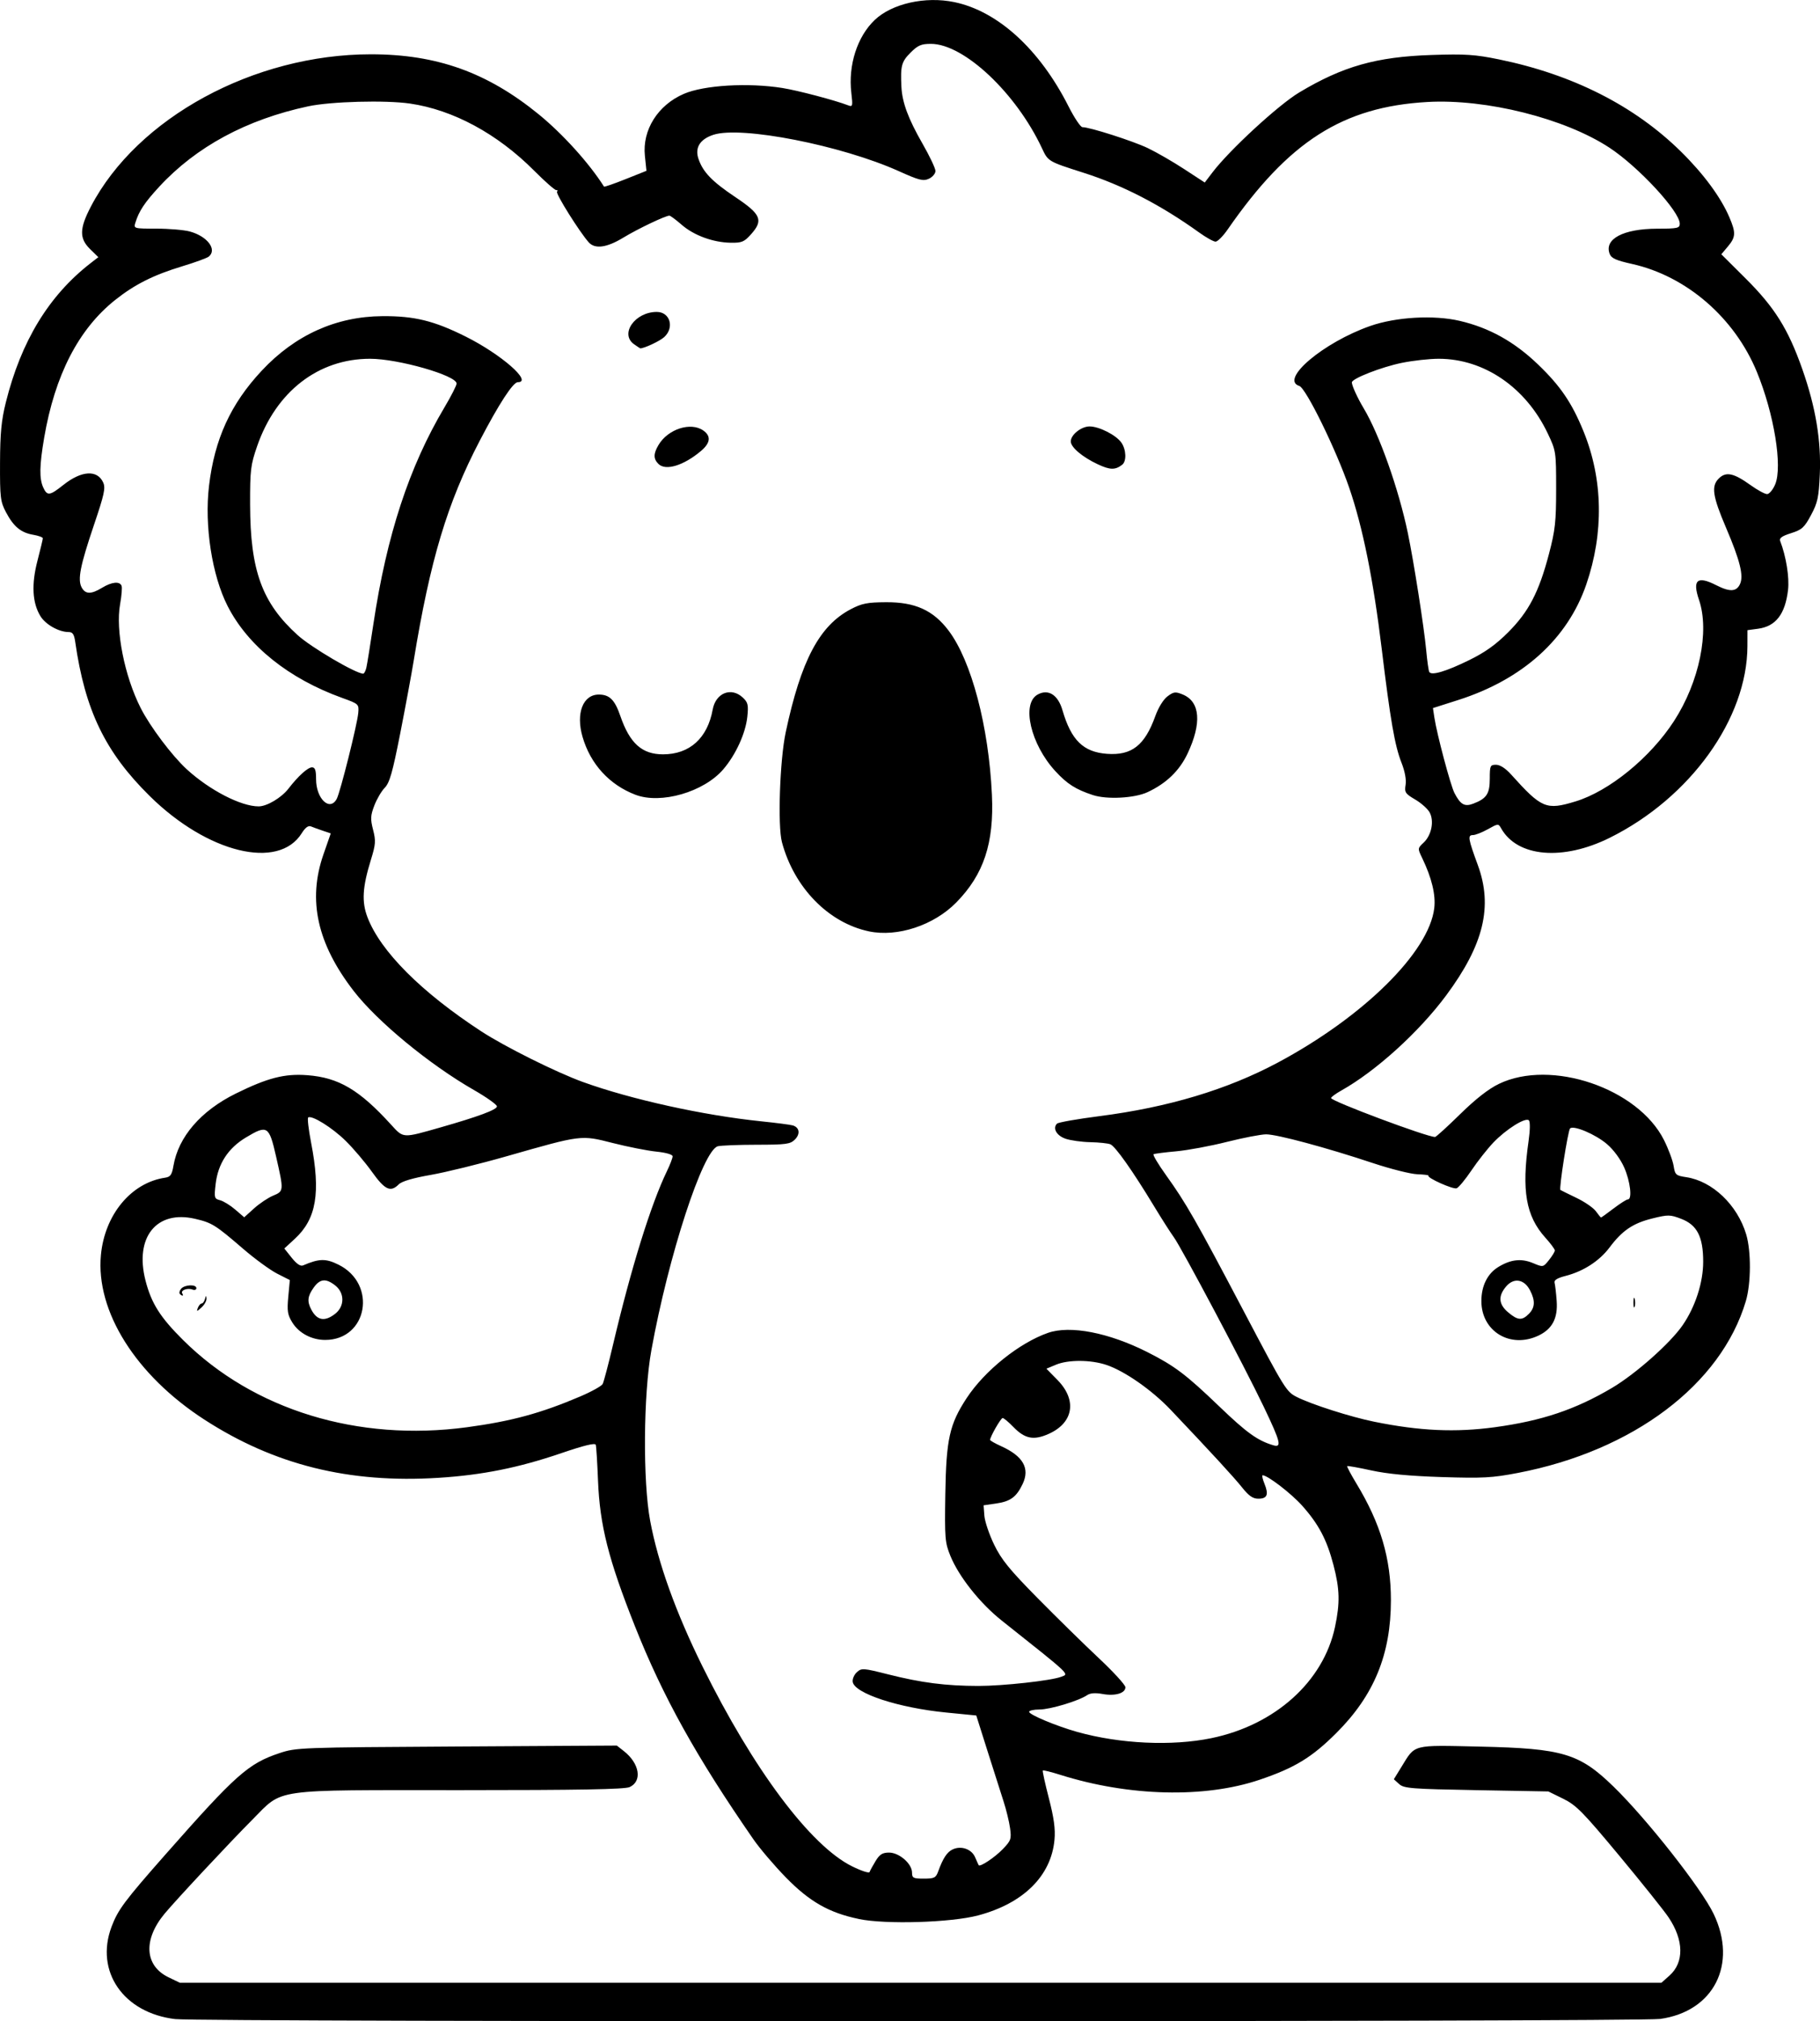 <?xml version="1.0" encoding="UTF-8" standalone="no"?>
<!-- Created with Inkscape (http://www.inkscape.org/) -->

<svg
   width="185.034mm"
   height="205.492mm"
   viewBox="0 0 185.034 205.492"
   version="1.1"
   id="svg1"
   xml:space="preserve"
   xmlns="http://www.w3.org/2000/svg"
   xmlns:svg="http://www.w3.org/2000/svg"><defs
     id="defs1" /><g
     id="layer1"
     transform="translate(-222.446,-89.448)"><path
       style="fill:#000000"
       d="m 240.269,294.717 c -5.268,-0.62 -8.187,-4.847 -6.483,-9.385 0.651,-1.732 1.317,-2.625 5.509,-7.382 7.137,-8.098 8.396,-9.215 11.569,-10.274 1.69,-0.564 2.112,-0.58 18.011,-0.673 l 16.28,-0.095 0.725,0.57 c 1.598,1.257 1.882,3.058 0.576,3.653 -0.497,0.226 -5.128,0.31 -17.157,0.31 -19.498,0 -17.989,-0.215 -21.216,3.022 -2.239,2.245 -7.789,8.191 -8.911,9.546 -2.189,2.644 -2.025,5.28 0.403,6.455 l 1.149,0.556 h 75.319 75.319 l 0.819,-0.731 c 1.497,-1.338 1.461,-3.591 -0.093,-5.91 -0.467,-0.697 -2.732,-3.53 -5.033,-6.297 -3.69,-4.438 -4.361,-5.117 -5.689,-5.77 l -1.505,-0.739 -7.315,-0.132 c -6.628,-0.12 -7.366,-0.178 -7.854,-0.62 l -0.538,-0.488 0.77,-1.252 c 1.436,-2.333 1.01,-2.223 7.983,-2.068 8.427,0.187 10.114,0.693 13.582,4.068 3.401,3.309 8.945,10.361 10.182,12.949 2.447,5.121 -3.5e-4,9.917 -5.445,10.67 -2.221,0.307 -148.353,0.323 -150.957,0.016 z m 69.479,-10.182 c -3.018,-0.626 -5.005,-1.76 -7.414,-4.23 -1.166,-1.195 -2.647,-2.935 -3.291,-3.865 -5.798,-8.373 -9.191,-14.477 -12.046,-21.667 -2.692,-6.781 -3.572,-10.257 -3.753,-14.817 -0.072,-1.819 -0.175,-3.449 -0.228,-3.622 -0.067,-0.216 -1.162,0.049 -3.485,0.842 -4.361,1.49 -8.059,2.232 -12.516,2.513 -9.085,0.573 -16.67,-1.313 -23.78,-5.912 -6.976,-4.513 -11.064,-11.01 -10.529,-16.735 0.384,-4.108 3.079,-7.357 6.525,-7.865 0.543,-0.08 0.692,-0.292 0.849,-1.21 0.503,-2.947 2.788,-5.593 6.342,-7.346 3.241,-1.598 4.959,-2.039 7.268,-1.864 3.187,0.241 5.284,1.478 8.504,5.015 1.286,1.413 1.14,1.404 5.031,0.294 3.849,-1.099 5.744,-1.804 5.744,-2.137 0,-0.178 -1.061,-0.933 -2.358,-1.676 -4.505,-2.583 -9.804,-6.95 -12.204,-10.056 -3.715,-4.809 -4.696,-9.237 -3.077,-13.888 l 0.743,-2.133 -0.812,-0.275 c -0.447,-0.151 -0.991,-0.348 -1.209,-0.438 -0.262,-0.107 -0.576,0.126 -0.926,0.689 -2.356,3.788 -9.584,2.022 -15.462,-3.779 -4.523,-4.464 -6.573,-8.709 -7.571,-15.677 -0.11,-0.766 -0.262,-0.992 -0.668,-0.992 -0.996,0 -2.351,-0.764 -2.871,-1.62 -0.825,-1.357 -0.924,-3.221 -0.298,-5.632 0.299,-1.151 0.544,-2.178 0.544,-2.281 0,-0.104 -0.446,-0.265 -0.992,-0.359 -1.247,-0.214 -1.989,-0.834 -2.764,-2.309 -0.557,-1.06 -0.608,-1.488 -0.595,-4.996 0.011,-3.015 0.137,-4.33 0.588,-6.14 1.553,-6.24 4.38,-10.88 8.636,-14.177 l 0.771,-0.597 -0.837,-0.819 c -1.109,-1.084 -1.092,-2.082 0.074,-4.318 4.707,-9.03 16.579,-15.488 28.475,-15.488 6.688,0 11.822,1.835 17.048,6.094 2.451,1.998 5.139,4.971 6.651,7.359 0.032,0.05 1.016,-0.291 2.186,-0.758 l 2.128,-0.849 -0.159,-1.524 c -0.275,-2.628 1.318,-5.159 3.964,-6.301 2.051,-0.885 6.536,-1.15 10.024,-0.593 1.563,0.25 5.351,1.248 6.667,1.758 0.471,0.182 0.493,0.097 0.333,-1.267 -0.331,-2.818 0.601,-5.72 2.38,-7.41 1.756,-1.667 5.142,-2.427 8.091,-1.814 4.425,0.919 8.677,4.799 11.609,10.595 0.59,1.166 1.227,2.119 1.417,2.119 0.746,0 5.121,1.4 6.639,2.125 0.883,0.421 2.548,1.381 3.7,2.134 l 2.096,1.368 0.782,-1.027 c 1.736,-2.281 6.702,-6.858 8.815,-8.125 4.452,-2.668 7.846,-3.629 13.47,-3.814 3.433,-0.113 4.414,-0.049 6.836,0.447 7.503,1.537 13.777,4.714 18.51,9.374 2.295,2.259 4.047,4.634 4.918,6.667 0.679,1.583 0.657,2.026 -0.146,2.981 l -0.667,0.793 2.48,2.469 c 2.944,2.932 4.316,5.126 5.752,9.204 1.364,3.873 1.932,7.29 1.78,10.714 -0.104,2.329 -0.221,2.873 -0.893,4.126 -0.681,1.271 -0.924,1.491 -2.031,1.84 -0.925,0.292 -1.217,0.502 -1.105,0.794 0.604,1.565 0.949,3.707 0.8,4.974 -0.29,2.466 -1.247,3.705 -3.047,3.947 l -1.079,0.145 -0.004,1.619 c -0.018,7.368 -5.807,15.425 -14.007,19.493 -4.756,2.36 -9.375,1.962 -11.023,-0.949 -0.291,-0.514 -0.309,-0.513 -1.359,0.074 -0.585,0.327 -1.27,0.595 -1.522,0.595 -0.545,0 -0.486,0.36 0.5,3.043 1.548,4.213 0.605,8.104 -3.21,13.249 -2.758,3.72 -7.134,7.693 -10.651,9.669 -0.582,0.327 -1.058,0.675 -1.058,0.773 0,0.315 9.731,3.958 10.573,3.958 0.103,0 1.249,-1.042 2.546,-2.315 1.57,-1.541 2.887,-2.571 3.938,-3.079 5.31,-2.569 14.161,0.443 16.796,5.716 0.45,0.9 0.888,2.077 0.974,2.616 0.146,0.916 0.23,0.991 1.281,1.148 2.664,0.4 5.2,2.819 6.098,5.818 0.514,1.718 0.497,4.988 -0.036,6.783 -2.519,8.482 -11.469,15.225 -23.186,17.469 -2.618,0.501 -3.553,0.552 -7.74,0.418 -3.252,-0.104 -5.517,-0.317 -7.143,-0.673 -1.309,-0.287 -2.417,-0.484 -2.462,-0.439 -0.045,0.045 0.376,0.839 0.936,1.765 2.463,4.071 3.51,7.612 3.51,11.869 0,5.504 -1.713,9.674 -5.547,13.498 -2.49,2.485 -4.236,3.548 -7.81,4.756 -5.578,1.885 -13.271,1.696 -20.234,-0.497 -0.94,-0.296 -1.749,-0.498 -1.799,-0.448 -0.05,0.05 0.227,1.32 0.616,2.823 0.52,2.014 0.67,3.124 0.571,4.218 -0.333,3.671 -3.154,6.467 -7.757,7.691 -2.763,0.735 -9.407,0.935 -12.146,0.367 z m 8.079,-4.825 c 0.492,-1.359 0.907,-1.987 1.487,-2.251 0.864,-0.394 1.914,-0.022 2.268,0.803 0.17,0.396 0.334,0.759 0.363,0.806 0.135,0.214 1.644,-0.791 2.456,-1.636 0.827,-0.86 0.885,-1.028 0.734,-2.128 -0.09,-0.657 -0.388,-1.883 -0.662,-2.726 -0.274,-0.843 -1.01,-3.151 -1.635,-5.13 l -1.137,-3.597 -3.068,-0.302 c -4.848,-0.477 -9.322,-1.947 -9.495,-3.119 -0.043,-0.289 0.149,-0.731 0.425,-0.981 0.477,-0.432 0.64,-0.421 3.165,0.218 3.394,0.858 5.869,1.176 9.188,1.18 2.487,0.003 7.392,-0.537 8.406,-0.926 0.83,-0.318 1.158,-0.007 -6.05,-5.734 -2.191,-1.741 -4.34,-4.449 -5.2,-6.555 -0.554,-1.355 -0.589,-1.787 -0.518,-6.29 0.089,-5.588 0.425,-7.098 2.171,-9.759 1.829,-2.787 5.345,-5.607 8.264,-6.629 2.258,-0.79 6.188,-0.028 10.125,1.964 2.752,1.392 3.912,2.269 7.271,5.494 2.807,2.696 3.895,3.481 5.495,3.963 0.911,0.275 0.772,-0.296 -0.948,-3.899 -1.949,-4.084 -8.375,-16.201 -9.151,-17.256 -0.321,-0.437 -1.231,-1.864 -2.023,-3.172 -2.16,-3.57 -3.924,-6.067 -4.428,-6.268 -0.248,-0.099 -1.165,-0.195 -2.038,-0.213 -0.873,-0.018 -2.003,-0.176 -2.51,-0.349 -0.916,-0.314 -1.344,-1.066 -0.873,-1.537 0.131,-0.131 2.077,-0.474 4.324,-0.762 6.975,-0.894 12.977,-2.695 18.109,-5.435 8.725,-4.659 15.392,-11.238 15.922,-15.711 0.16,-1.354 -0.256,-3.075 -1.232,-5.099 -0.467,-0.968 -0.466,-0.981 0.155,-1.564 0.796,-0.748 1.082,-2.179 0.611,-3.06 -0.195,-0.364 -0.856,-0.956 -1.47,-1.316 -1.015,-0.595 -1.103,-0.73 -0.979,-1.499 0.085,-0.525 -0.074,-1.379 -0.419,-2.252 -0.679,-1.719 -1.131,-4.325 -2.007,-11.558 -0.857,-7.075 -1.929,-12.384 -3.312,-16.404 -1.339,-3.889 -4.394,-10.12 -5.067,-10.334 -2.025,-0.643 2.446,-4.427 7.201,-6.094 2.625,-0.921 6.475,-1.141 9.119,-0.521 3.001,0.703 5.537,2.115 7.938,4.419 2.293,2.201 3.455,3.91 4.643,6.828 1.976,4.856 2.073,10.302 0.277,15.539 -1.904,5.548 -6.466,9.666 -13.034,11.761 l -2.558,0.816 0.145,0.964 c 0.251,1.669 1.643,6.901 2.042,7.672 0.609,1.178 1.03,1.417 1.905,1.084 1.363,-0.518 1.686,-1.005 1.686,-2.542 0,-1.319 0.043,-1.414 0.64,-1.414 0.403,0 0.966,0.363 1.521,0.98 3.11,3.459 3.571,3.653 6.543,2.75 3.439,-1.044 7.626,-4.462 10.036,-8.19 2.563,-3.965 3.621,-9.106 2.533,-12.3 -0.695,-2.041 -0.182,-2.481 1.746,-1.498 1.385,0.707 2.062,0.674 2.422,-0.117 0.385,-0.844 0.002,-2.39 -1.413,-5.704 -1.377,-3.226 -1.529,-4.242 -0.752,-5.019 0.734,-0.734 1.511,-0.572 3.247,0.675 0.693,0.498 1.444,0.905 1.669,0.905 0.225,0 0.597,-0.446 0.825,-0.992 0.76,-1.816 -0.113,-7.172 -1.863,-11.428 -2.266,-5.512 -7.164,-9.747 -12.696,-10.978 -1.632,-0.363 -2.101,-0.576 -2.273,-1.031 -0.569,-1.506 1.389,-2.544 4.814,-2.552 2.092,-0.005 2.315,-0.054 2.315,-0.506 0,-1.253 -4.193,-5.786 -7.149,-7.729 -4.537,-2.982 -12.538,-4.989 -18.516,-4.647 -8.598,0.493 -14.089,4 -20.301,12.965 -0.47,0.678 -1.022,1.233 -1.228,1.233 -0.205,0 -0.952,-0.416 -1.659,-0.924 -3.904,-2.805 -7.768,-4.804 -11.737,-6.071 -3.627,-1.158 -3.622,-1.155 -4.246,-2.488 -2.633,-5.629 -7.945,-10.625 -11.296,-10.625 -0.989,0 -1.325,0.145 -2.079,0.9 -0.912,0.912 -1.027,1.342 -0.921,3.466 0.08,1.598 0.69,3.244 2.145,5.781 0.724,1.262 1.316,2.512 1.316,2.778 0,0.266 -0.3,0.62 -0.668,0.788 -0.578,0.263 -0.987,0.161 -3.042,-0.765 -5.854,-2.636 -16.044,-4.634 -18.873,-3.701 -1.365,0.451 -1.898,1.315 -1.509,2.45 0.461,1.348 1.381,2.299 3.769,3.898 2.595,1.738 2.847,2.34 1.574,3.763 -0.694,0.777 -0.939,0.879 -2.066,0.861 -1.79,-0.028 -3.746,-0.745 -4.986,-1.827 -0.58,-0.506 -1.141,-0.923 -1.246,-0.926 -0.385,-0.01 -3.215,1.339 -4.7,2.242 -1.678,1.019 -2.875,1.178 -3.508,0.465 -0.933,-1.051 -3.354,-4.913 -3.218,-5.133 0.081,-0.131 0.049,-0.207 -0.071,-0.17 -0.12,0.037 -1.132,-0.849 -2.249,-1.971 -3.743,-3.759 -8.241,-6.191 -12.628,-6.829 -2.498,-0.363 -8.032,-0.214 -10.344,0.279 -6.263,1.336 -11.396,4.105 -15.15,8.173 -1.494,1.619 -2.062,2.477 -2.429,3.667 -0.181,0.586 -0.148,0.595 2.149,0.597 1.283,8.1e-4 2.809,0.131 3.391,0.29 1.787,0.487 2.804,1.843 1.918,2.556 -0.182,0.146 -1.4,0.59 -2.707,0.986 -2.909,0.881 -4.824,1.844 -6.809,3.424 -3.717,2.959 -6.128,7.641 -7.214,14.01 -0.48,2.817 -0.505,4.143 -0.094,5.046 0.402,0.882 0.656,0.85 2.053,-0.261 1.837,-1.46 3.444,-1.558 4.043,-0.245 0.254,0.557 0.112,1.211 -0.93,4.292 -1.413,4.179 -1.688,5.575 -1.259,6.378 0.377,0.704 0.962,0.713 2.076,0.034 0.987,-0.602 1.796,-0.682 1.983,-0.196 0.07,0.182 0.001,1.028 -0.153,1.879 -0.476,2.628 0.451,7.301 2.092,10.538 0.959,1.893 3.193,4.863 4.688,6.233 2.318,2.124 5.513,3.774 7.307,3.771 0.846,-0.001 2.321,-0.88 3.037,-1.81 0.976,-1.267 1.961,-2.158 2.385,-2.158 0.319,0 0.417,0.284 0.417,1.2 0,1.994 1.396,3.323 2.102,2.002 0.359,-0.671 2.092,-7.592 2.188,-8.738 0.075,-0.892 0.05,-0.915 -1.644,-1.526 -5.424,-1.957 -9.571,-5.283 -11.639,-9.337 -1.587,-3.111 -2.371,-8.168 -1.892,-12.212 0.564,-4.76 2.195,-8.327 5.358,-11.714 3.387,-3.627 7.565,-5.515 12.274,-5.546 3.252,-0.021 5.246,0.468 8.468,2.078 3.602,1.8 6.842,4.634 5.299,4.634 -0.488,0 -1.915,2.192 -3.875,5.953 -3.305,6.34 -5.04,12.119 -6.712,22.357 -0.226,1.382 -0.844,4.716 -1.373,7.408 -0.777,3.953 -1.079,5.014 -1.57,5.513 -0.334,0.34 -0.811,1.154 -1.061,1.808 -0.391,1.025 -0.409,1.367 -0.127,2.466 0.289,1.127 0.263,1.485 -0.222,3.054 -0.86,2.784 -0.948,4.267 -0.349,5.837 1.321,3.461 5.466,7.616 11.577,11.605 2.38,1.554 7.628,4.169 10.319,5.143 4.892,1.77 12.251,3.394 18.124,3.999 1.528,0.158 2.975,0.345 3.217,0.417 0.689,0.204 0.789,0.867 0.217,1.439 -0.466,0.466 -0.892,0.524 -3.897,0.527 -1.855,0.002 -3.627,0.072 -3.938,0.155 -1.523,0.409 -5.021,11.146 -6.757,20.743 -0.812,4.491 -0.874,13.304 -0.122,17.33 0.803,4.299 2.607,9.317 5.324,14.817 5.175,10.471 10.965,18.21 15.196,20.309 0.935,0.464 1.739,0.728 1.787,0.586 0.048,-0.142 0.323,-0.645 0.611,-1.118 0.416,-0.683 0.699,-0.86 1.374,-0.86 1.03,0 2.333,1.136 2.333,2.034 0,0.549 0.122,0.612 1.197,0.612 1.066,0 1.226,-0.08 1.461,-0.728 z m -7.027,-95.574 c -4.119,-0.861 -7.616,-4.441 -8.855,-9.063 -0.447,-1.669 -0.218,-8.363 0.383,-11.184 1.557,-7.307 3.427,-10.839 6.623,-12.512 1.116,-0.584 1.675,-0.694 3.572,-0.705 2.962,-0.017 4.803,0.817 6.363,2.884 2.324,3.078 4.081,9.734 4.405,16.683 0.23,4.925 -0.83,8.121 -3.639,10.973 -2.272,2.308 -5.965,3.527 -8.852,2.924 z m -23.754,-13.89 c -2.65,-1.015 -4.57,-3.117 -5.374,-5.884 -0.7,-2.408 0.047,-4.32 1.681,-4.302 1.073,0.012 1.599,0.543 2.162,2.179 0.956,2.779 2.2,3.898 4.335,3.898 2.708,0 4.525,-1.638 5.054,-4.556 0.306,-1.685 1.879,-2.315 3.051,-1.224 0.534,0.498 0.594,0.746 0.469,1.954 -0.174,1.681 -1.168,3.86 -2.44,5.346 -1.98,2.313 -6.352,3.579 -8.937,2.588 z m 46.512,0.033 c -1.747,-0.575 -2.615,-1.127 -3.811,-2.425 -2.519,-2.732 -3.479,-6.864 -1.811,-7.793 1.081,-0.602 2.071,0.019 2.527,1.587 0.889,3.056 2.123,4.263 4.534,4.438 2.512,0.182 3.832,-0.852 4.909,-3.844 0.314,-0.872 0.823,-1.694 1.243,-2.005 0.634,-0.47 0.802,-0.489 1.554,-0.178 1.764,0.731 1.938,2.909 0.478,6.002 -0.823,1.744 -2.152,3.027 -4.066,3.922 -1.313,0.614 -4.133,0.765 -5.556,0.296 z m 0.496,-33.629 c -1.578,-0.742 -2.745,-1.731 -2.745,-2.326 0,-0.675 1.065,-1.523 1.913,-1.523 0.966,0 2.695,0.879 3.229,1.643 0.498,0.71 0.542,1.898 0.084,2.252 -0.708,0.548 -1.238,0.538 -2.48,-0.046 z m -44.669,-0.038 c -0.519,-0.519 -0.517,-1.033 0.008,-1.922 0.956,-1.619 3.274,-2.371 4.551,-1.477 0.815,0.571 0.735,1.269 -0.237,2.088 -1.765,1.485 -3.593,2.04 -4.322,1.311 z m -2.467,-12.16 c -1.492,-1.045 0.077,-3.292 2.3,-3.292 1.351,0 1.818,1.597 0.75,2.563 -0.444,0.402 -2.017,1.141 -2.428,1.141 -0.019,0 -0.299,-0.185 -0.622,-0.412 z m 58.679,141.705 c 6.481,-1.333 11.399,-5.757 12.576,-11.311 0.519,-2.45 0.484,-3.842 -0.161,-6.305 -0.671,-2.565 -1.502,-4.138 -3.181,-6.022 -1.1,-1.234 -3.513,-3.09 -4.018,-3.09 -0.089,0 -0.005,0.387 0.187,0.86 0.452,1.113 0.283,1.521 -0.628,1.521 -0.551,0 -0.964,-0.285 -1.632,-1.124 -0.827,-1.04 -3.127,-3.541 -7.273,-7.91 -1.9,-2.002 -4.669,-3.937 -6.529,-4.563 -1.596,-0.537 -3.886,-0.547 -5.141,-0.022 l -0.966,0.404 1.127,1.149 c 2.015,2.053 1.629,4.362 -0.918,5.489 -1.509,0.667 -2.401,0.49 -3.564,-0.71 -0.487,-0.503 -0.979,-0.914 -1.093,-0.914 -0.185,0 -1.276,1.903 -1.276,2.226 0,0.072 0.506,0.359 1.124,0.639 2.232,1.01 2.939,2.25 2.187,3.835 -0.63,1.329 -1.239,1.778 -2.691,1.989 l -1.282,0.186 0.078,1.052 c 0.043,0.579 0.488,1.899 0.988,2.934 0.743,1.535 1.556,2.537 4.42,5.442 1.93,1.958 4.73,4.705 6.221,6.104 1.492,1.399 2.712,2.733 2.712,2.965 0,0.609 -1.048,0.917 -2.323,0.684 -0.739,-0.135 -1.258,-0.095 -1.573,0.12 -0.846,0.58 -3.756,1.457 -4.836,1.457 -0.582,0 -1.057,0.106 -1.057,0.235 0,0.292 2.774,1.451 4.895,2.046 4.331,1.214 9.614,1.46 13.626,0.635 z m -75.671,-31.611 c 4.524,-0.611 7.51,-1.422 11.512,-3.13 1.144,-0.488 2.17,-1.058 2.28,-1.266 0.11,-0.208 0.579,-1.985 1.042,-3.95 1.846,-7.833 3.857,-14.309 5.501,-17.711 0.312,-0.646 0.567,-1.313 0.567,-1.484 0,-0.185 -0.664,-0.378 -1.654,-0.479 -0.909,-0.093 -2.899,-0.486 -4.422,-0.873 -3.266,-0.829 -3.117,-0.848 -10.808,1.348 -2.719,0.776 -6.19,1.629 -7.712,1.894 -1.796,0.313 -2.934,0.649 -3.241,0.956 -0.841,0.841 -1.413,0.574 -2.731,-1.272 -0.685,-0.96 -1.887,-2.377 -2.671,-3.148 -1.354,-1.333 -3.416,-2.621 -3.808,-2.38 -0.1,0.062 0.033,1.217 0.294,2.568 0.986,5.089 0.538,7.746 -1.647,9.764 l -1.075,0.992 0.753,0.945 c 0.496,0.623 0.888,0.887 1.15,0.775 1.639,-0.705 2.307,-0.719 3.603,-0.077 3.964,1.965 2.958,7.652 -1.354,7.652 -1.371,0 -2.67,-0.689 -3.339,-1.771 -0.486,-0.786 -0.546,-1.171 -0.411,-2.618 l 0.158,-1.697 -1.285,-0.651 c -0.707,-0.358 -2.268,-1.498 -3.47,-2.534 -2.819,-2.428 -3.165,-2.644 -4.884,-3.043 -3.92,-0.911 -6.161,1.879 -5.036,6.27 0.595,2.324 1.493,3.744 3.835,6.067 7.155,7.098 17.755,10.35 28.852,8.853 z m -27.367,-12.131 c 0.095,-0.246 0.27,-0.448 0.389,-0.448 0.119,0 0.271,-0.208 0.338,-0.463 0.098,-0.376 0.127,-0.384 0.152,-0.041 0.017,0.232 -0.213,0.642 -0.51,0.911 -0.474,0.429 -0.519,0.434 -0.369,0.041 z m -1.823,-1.416 c -0.096,-0.096 -0.042,-0.334 0.121,-0.529 0.355,-0.427 1.553,-0.475 1.553,-0.062 0,0.161 -0.179,0.224 -0.397,0.141 -0.506,-0.194 -1.234,0.077 -1.041,0.388 0.17,0.276 0.018,0.316 -0.235,0.063 z m 133.7,13.543 c 4.782,-0.653 8.164,-1.788 11.897,-3.995 2.397,-1.417 5.927,-4.549 7.182,-6.373 1.293,-1.879 2.088,-4.339 2.088,-6.458 0,-2.54 -0.618,-3.74 -2.245,-4.362 -1.12,-0.428 -1.318,-0.43 -2.923,-0.034 -1.969,0.486 -3.058,1.224 -4.351,2.949 -1.028,1.372 -2.659,2.428 -4.465,2.891 -0.859,0.22 -1.198,0.431 -1.124,0.7 0.058,0.212 0.154,1.04 0.213,1.841 0.131,1.761 -0.446,2.861 -1.848,3.527 -2.861,1.357 -5.807,-0.422 -5.807,-3.507 0,-1.55 0.619,-2.794 1.728,-3.47 1.259,-0.768 2.333,-0.888 3.516,-0.393 1.035,0.432 1.035,0.432 1.629,-0.309 0.327,-0.408 0.595,-0.847 0.595,-0.974 7.2e-4,-0.128 -0.429,-0.709 -0.955,-1.291 -1.988,-2.201 -2.438,-4.787 -1.712,-9.852 0.155,-1.085 0.167,-1.947 0.029,-2.086 -0.337,-0.337 -2.314,0.899 -3.613,2.261 -0.601,0.63 -1.601,1.9 -2.222,2.823 -0.621,0.922 -1.299,1.742 -1.508,1.823 -0.36,0.138 -3.066,-1.074 -2.865,-1.284 0.052,-0.055 -0.46,-0.119 -1.138,-0.143 -0.678,-0.024 -2.72,-0.539 -4.538,-1.143 -4.699,-1.564 -9.717,-2.914 -10.825,-2.913 -0.521,4e-4 -2.316,0.346 -3.99,0.767 -1.673,0.422 -3.995,0.853 -5.159,0.958 -1.164,0.105 -2.199,0.239 -2.299,0.297 -0.1,0.058 0.476,1.024 1.281,2.147 2.019,2.814 3.016,4.56 7.893,13.823 4.181,7.941 4.321,8.167 5.389,8.71 1.473,0.749 5.478,2.029 7.867,2.514 4.632,0.941 8.26,1.105 12.279,0.557 z m 14.075,-12.707 c 0.005,-0.437 0.065,-0.583 0.132,-0.326 0.067,0.257 0.063,0.615 -0.01,0.794 -0.072,0.179 -0.127,-0.032 -0.122,-0.468 z m -131.982,1.171 c 0.964,-0.758 0.964,-2.114 0,-2.872 -0.952,-0.748 -1.548,-0.689 -2.195,0.22 -0.622,0.873 -0.679,1.397 -0.243,2.226 0.594,1.128 1.373,1.264 2.438,0.426 z m 121.347,0.019 c 0.633,-0.633 0.67,-1.341 0.127,-2.391 -0.591,-1.142 -1.64,-1.321 -2.422,-0.413 -0.846,0.984 -0.784,1.821 0.198,2.648 0.979,0.823 1.398,0.855 2.096,0.156 z M 250.209,211.004 c 1.101,-0.46 1.103,-0.479 0.304,-3.988 -0.71,-3.122 -0.89,-3.235 -3.067,-1.927 -1.809,1.087 -2.839,2.672 -3.077,4.734 -0.162,1.405 -0.138,1.493 0.456,1.647 0.345,0.089 1.037,0.516 1.538,0.948 l 0.911,0.785 1.002,-0.905 c 0.551,-0.498 1.421,-1.08 1.934,-1.294 z m 136.284,1.303 c 0.667,-0.509 1.323,-0.926 1.457,-0.926 0.459,0 0.245,-1.835 -0.379,-3.247 -0.372,-0.841 -1.078,-1.799 -1.751,-2.374 -1.165,-0.997 -3.397,-1.943 -3.751,-1.589 -0.213,0.213 -1.142,6.135 -0.981,6.252 0.052,0.038 0.781,0.398 1.619,0.799 0.839,0.402 1.732,1.015 1.984,1.362 0.253,0.348 0.488,0.636 0.523,0.64 0.035,0.005 0.61,-0.408 1.277,-0.918 z M 259.69,157.34 c 0.077,-0.327 0.399,-2.322 0.715,-4.432 1.353,-9.038 3.639,-16.01 7.23,-22.048 0.678,-1.14 1.232,-2.228 1.232,-2.419 0,-0.82 -5.935,-2.52 -8.797,-2.52 -5.258,0 -9.559,3.33 -11.483,8.892 -0.66,1.908 -0.722,2.419 -0.714,5.924 0.016,6.723 1.209,10 4.839,13.285 1.383,1.252 5.913,3.913 6.66,3.913 0.098,0 0.24,-0.268 0.318,-0.595 z m 112.1,-0.769 c 1.643,-0.806 2.718,-1.572 3.99,-2.845 2.091,-2.094 3.125,-4.081 4.144,-7.961 0.635,-2.418 0.73,-3.275 0.73,-6.615 0,-3.769 -0.015,-3.868 -0.848,-5.627 -2.219,-4.685 -6.478,-7.602 -11.097,-7.602 -0.937,0 -2.621,0.188 -3.742,0.417 -2.083,0.426 -5.082,1.599 -5.082,1.988 0,0.326 0.574,1.582 1.198,2.622 1.595,2.658 3.561,8.21 4.496,12.7 0.601,2.884 1.653,9.605 1.865,11.906 0.1,1.091 0.241,2.086 0.312,2.209 0.224,0.388 1.701,-0.049 4.035,-1.193 z"
       id="path4" /></g></svg>

